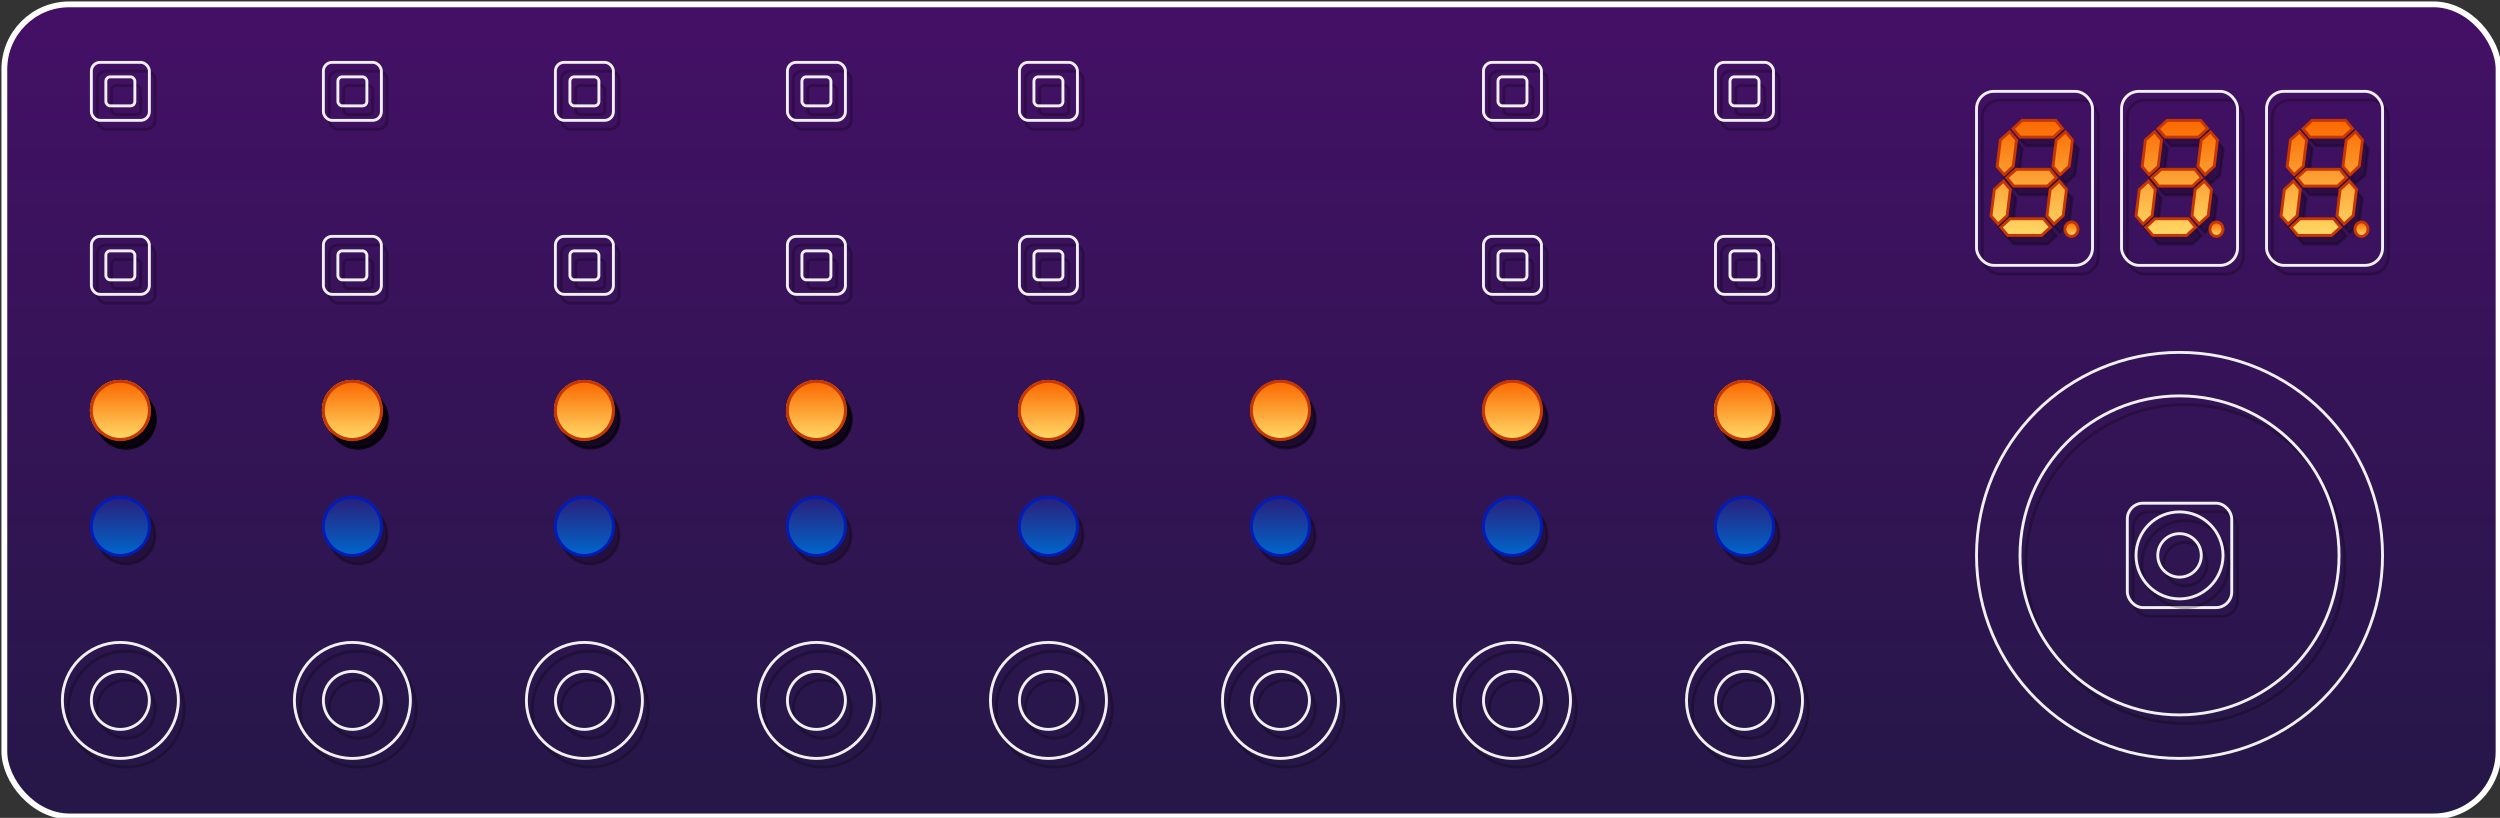 <?xml version="1.0" encoding="UTF-8"?>
<!-- Do not edit this file with editors other than diagrams.net -->
<!DOCTYPE svg PUBLIC "-//W3C//DTD SVG 1.1//EN" "http://www.w3.org/Graphics/SVG/1.1/DTD/svg11.dtd">
<svg xmlns="http://www.w3.org/2000/svg" xmlns:xlink="http://www.w3.org/1999/xlink" version="1.1" width="862px" height="282px" viewBox="-0.5 -0.5 862 282" content="&lt;mxfile host=&quot;app.diagrams.net&quot; modified=&quot;2022-06-12T02:29:47.363Z&quot; agent=&quot;5.0 (Windows NT 10.0; Win64; x64) AppleWebKit/537.36 (KHTML, like Gecko) Chrome/102.0.5.115 Safari/537.36&quot; etag=&quot;FJyHDcHQG0A9Wl4XEney&quot; version=&quot;16.1.0&quot;&gt;&lt;diagram id=&quot;623X7aE4hcvgklSG1AY0&quot; name=&quot;Page-1&quot;&gt;7V1db6M4FP01edwKm+/HJmlmpN1ZjdSVVtqXiglugobEEdAmnV+/JjFpMMyG7mB8b0ReWmzjhHOuj32vP5jYs83hUxbt1l94zNIJteLDxJ5PKCV+aIs/ZcrbKSWkMmGVJbEs9J7wmPxgMtGSqS9JzPJawYLztEh29cQl327ZsqilRVnG9/Vizzytf+suWrFGwuMySpupfydxsZapxAvfMz6zZLWWXx1Q/5SxiarC8knydRTz/UWS/TCxZxnnxem/zWHG0hK8CpfTfYuf5J5/WMa2RZcbpr9Pty/Ww4/Xt/mf//wRfZt9/fzXb4QGp3peo/RFPrL8ucVbhUHGX7YxK6shE3u6XycFe9xFyzJ3L1gXaetik8rs5yRNZzzl2fFe23GI5XkiPcqWkt2gLMW3xUWp5+NHpOdFxr+zi5zF8SNyVlkUJ6x2F3WJ7/gXefMkEzaQ8K3Iz/lLSYCsseJOoD6VD8yygh1+iiU5MyRMm/ENK7I3UaS6IZCkSqumjrzev9tI4Mm09YV50OrGSNrl6lz3O3XiH8neB5h0r/MoahHNhl3nMMp3p7b0nBxK3mukbvm2rOJszlZ58Z0Vy7W86AHfM3YSX9tr4kucFnzPib3jq7OdqJASPShSv4liG4ieLgxJByMtnzgR+ivuYelXnieyPX/jRcE3KkpxlK+PiJeGF6XJqiy6FPiwrA53Ve29LFPw3amuXfm9m8Oq7L7uWCrsPivL3fFdwZ9O13ybLPM7/ylnq42o+ilO8l0avT3tk2L9FJf17HhSfuXDq8jO24XwOfICy2pKn3X8tEnfzLfdY06L9C0W8/Aoqz2YSei5dTMJmmZit5iJtqZG/Otm8lEFq1lNS9urt90+UCW0hqpTXV+i6jVRrdJ6R7V6BD09xDV8e0HUVRB1O9mprctOKwDxIkrpnYLpe8plV+u29LSuLlQ95Kj6SrfrtAxe2rpdbXpKO+gpbER9BdGWgQxtG23rQtRxdCKqjBzoPVn49x9xmiyLzKczlZuWYYQlfLPZTBNJxDRJg7lEJRlWZFvRR4Z307kvc66QFIbOzOrJsVJJso23pA5+FWht8gJgau+E2BENgam9q3Wch1PtGySZVnvXHtX+GknG1d7TOm4aQpssYGrvaR3kDIEoAab2ntYRCVK1V0kyrfae1kHOL4duO6v9YhFYvak9Aab2vtZx0wDa5FJgau9rHeQMgagNTO19rdFGnGrfIMm02vtaA5g41V4lybjah9jj9o4DTO1D7HF7xwWm9qRy30a5/w+WTMs9sbROVePUe5Ul43pPLOzBHBvaRC2xsEdzbGgztcQawznXWTKv+GM85ypL5hW/WsKGVp4otMlaQrBHdCi02VpCxpDOdZaMK36XRb69blj4RbHXQIJ5Qa9qxqs+0OZjCfpl1hTahCyh42rL6ywZF3Q69A40AIIObcaVdFnqDW2bmooibdHwYVG0OwgOPBSVXVxeyz6OFhSJPhQ7CAI8FJUWTY3bYgdvBh6KroKicVvEqIshOF1EuAmahuB0sUOsEx6K0HSx8uBwoQhNF50O3io0FNW4uHlddChGFKHpotMhFA4PRXC6iNB3UW0RgC4i9F3UFSIAdBGh7+K44HQRoe/SWK1kXhcR+i6qLQLQRYS+i7pS2rwuugh9F9eGposuQt+lsWrfuC522dwOD0Vouugi7KPV3eEAdBFhH+2Biy+6CPvoxkkFxnXRQ9hHq7ZoXhc9hH20ekaSeV30EPbRPrj4oocwGhGqayOMH+HrIYzSNk49M9+7IIwvhuCOk+5ynBA0FFVdBNBHw95dfz4Ge8iTs+Ct7Bv0WCIkO6TgLajXe+QNzrYE7sxRovcYneFY6vMtAODOCiT+kMv+sSgeuH7JH2zZv26W+mtL8BSv2vc6sgS5LQU3c+5JjyyB65cC2GM8IyzBO6sggD3GM8ISvDOEgpsZ4/XHEriT/UgAe4xnxl+CN3roML8xvl2vYTS6366n7ss0/na9oEO8d7SToe0kAPcWxuBmIs437dnfzMlpt+zZV07syBJkzz6EHX8xMs6Fp3jhGH/BoHhj/AWD4o3xFwRRsnCMv2BQvCHPHcXCEjzFu5HVbrc9exPCjj0YYQlgvwQ79mCEJXCzN3S4t6loWjIdqEum/ZYl061rpv/HomlxmXFeXOR9KoPSX3jMyhL/Ag==&lt;/diagram&gt;&lt;/mxfile&gt;"><rect x="-0.5" y="-0.5" width="862" height="282" fill="#333333" stroke="none"/><defs><linearGradient x1="0%" y1="0%" x2="0%" y2="100%" id="mx-gradient-441066-1-251747-1-s-0"><stop offset="0%" style="stop-color: rgb(68, 16, 102); stop-opacity: 1;"/><stop offset="100%" style="stop-color: rgb(37, 23, 71); stop-opacity: 1;"/></linearGradient><linearGradient x1="0%" y1="0%" x2="0%" y2="100%" id="mx-gradient-fa6800-1-ffd966-1-s-0"><stop offset="0%" style="stop-color: rgb(250, 104, 0); stop-opacity: 1;"/><stop offset="100%" style="stop-color: rgb(255, 217, 102); stop-opacity: 1;"/></linearGradient><linearGradient x1="0%" y1="0%" x2="0%" y2="100%" id="mx-gradient-2a1f7a-1-0066cc-1-s-0"><stop offset="0%" style="stop-color: rgb(42, 31, 122); stop-opacity: 1;"/><stop offset="100%" style="stop-color: rgb(0, 102, 204); stop-opacity: 1;"/></linearGradient><linearGradient x1="0%" y1="0%" x2="0%" y2="100%" id="mx-gradient-f0a30a-1-994c00-1-s-0"><stop offset="0%" style="stop-color: rgb(240, 163, 10); stop-opacity: 1;"/><stop offset="100%" style="stop-color: rgb(153, 76, 0); stop-opacity: 1;"/></linearGradient><linearGradient x1="0%" y1="0%" x2="0%" y2="100%" id="mx-gradient-fa6800-1-ff8000-1-s-0"><stop offset="0%" style="stop-color: rgb(250, 104, 0); stop-opacity: 1;"/><stop offset="100%" style="stop-color: rgb(255, 128, 0); stop-opacity: 1;"/></linearGradient><linearGradient x1="0%" y1="0%" x2="0%" y2="100%" id="mx-gradient-fa6800-1-994c00-1-s-0"><stop offset="0%" style="stop-color: rgb(250, 104, 0); stop-opacity: 1;"/><stop offset="100%" style="stop-color: rgb(153, 76, 0); stop-opacity: 1;"/></linearGradient></defs><g><rect x="1" y="1" width="860" height="280" rx="22.4" ry="22.4" fill="url(#mx-gradient-441066-1-251747-1-s-0)" stroke="#ffffff" stroke-width="2" pointer-events="all"/><ellipse cx="751" cy="191" rx="70" ry="70" fill="none" stroke="rgb(240, 240, 240)" pointer-events="all"/><rect x="681" y="31" width="40" height="60" rx="6" ry="6" fill="none" stroke="#000000" pointer-events="all" transform="translate(2,3)" opacity="0.25"/><rect x="681" y="31" width="40" height="60" rx="6" ry="6" fill="none" stroke="rgb(240, 240, 240)" pointer-events="all"/><rect x="786" y="41" width="30" height="40" fill="none" stroke="none" pointer-events="all" transform="translate(2,3)" opacity="0.25"/><rect x="786" y="41" width="30" height="40" fill="none" stroke="none" pointer-events="all"/><path d="M 793.59 43.89 L 796.71 41 L 808.29 41 L 810.66 43.85 L 807.5 46.78 L 796 46.78 Z M 811.68 44.96 L 814.08 47.77 L 812.99 56.77 L 809.8 59.74 L 807.35 56.89 L 808.48 47.81 Z M 809.53 61.97 L 812.02 64.82 L 810.89 73.86 L 807.69 76.75 L 805.29 73.9 L 806.38 64.86 Z M 804.12 74.93 L 806.53 77.82 L 803.44 80.67 L 791.79 80.67 L 789.38 77.86 L 792.54 74.93 Z M 792.65 64.82 L 791.56 73.86 L 788.41 76.75 L 786 73.94 L 787.13 64.86 L 790.29 61.97 Z M 808.59 60.77 L 805.47 63.66 L 793.82 63.66 L 791.45 60.77 L 794.68 57.88 L 806.3 57.88 Z M 794.8 47.77 L 793.67 56.85 L 790.51 59.74 L 788.11 56.93 L 789.23 47.77 L 792.39 44.96 Z" fill="#000000" stroke="#000000" stroke-miterlimit="10" pointer-events="all" transform="translate(2,3)" opacity="0.25"/><path d="M 793.59 43.89 L 796.71 41 L 808.29 41 L 810.66 43.85 L 807.5 46.78 L 796 46.78 Z M 811.68 44.96 L 814.08 47.77 L 812.99 56.77 L 809.8 59.74 L 807.35 56.89 L 808.48 47.81 Z M 809.53 61.97 L 812.02 64.82 L 810.89 73.86 L 807.69 76.75 L 805.29 73.9 L 806.38 64.86 Z M 804.12 74.93 L 806.53 77.82 L 803.44 80.67 L 791.79 80.67 L 789.38 77.86 L 792.54 74.93 Z M 792.65 64.82 L 791.56 73.86 L 788.41 76.75 L 786 73.94 L 787.13 64.86 L 790.29 61.97 Z M 808.59 60.77 L 805.47 63.66 L 793.82 63.66 L 791.45 60.77 L 794.68 57.88 L 806.3 57.88 Z M 794.8 47.77 L 793.67 56.85 L 790.51 59.74 L 788.11 56.93 L 789.23 47.77 L 792.39 44.96 Z" fill="url(#mx-gradient-fa6800-1-ffd966-1-s-0)" stroke="#c73500" stroke-miterlimit="10" pointer-events="all"/><ellipse cx="813.74" cy="78.52" rx="2.256" ry="2.477" fill="url(#mx-gradient-fa6800-1-ffd966-1-s-0)" stroke="#c73500" pointer-events="all"/><rect x="733" y="173" width="36" height="36" rx="5.4" ry="5.4" fill="none" stroke="#000000" pointer-events="all" transform="translate(2,3)" opacity="0.25"/><rect x="733" y="173" width="36" height="36" rx="5.4" ry="5.4" fill="none" stroke="rgb(240, 240, 240)" pointer-events="all"/><ellipse cx="751" cy="191" rx="15" ry="15" fill="none" stroke="#000000" pointer-events="all" transform="translate(2,3)" opacity="0.25"/><ellipse cx="751" cy="191" rx="15" ry="15" fill="none" stroke="rgb(240, 240, 240)" pointer-events="all"/><ellipse cx="751" cy="191" rx="7.5" ry="7.5" fill="none" stroke="#000000" pointer-events="all" transform="translate(2,3)" opacity="0.25"/><ellipse cx="751" cy="191" rx="7.5" ry="7.5" fill="none" stroke="rgb(240, 240, 240)" pointer-events="all"/><ellipse cx="601" cy="241" rx="20" ry="20" fill="none" stroke="#000000" pointer-events="all" transform="translate(2,3)" opacity="0.25"/><ellipse cx="601" cy="241" rx="20" ry="20" fill="none" stroke="rgb(240, 240, 240)" pointer-events="all"/><ellipse cx="601" cy="241" rx="10" ry="10" fill="none" stroke="#000000" pointer-events="all" transform="translate(2,3)" opacity="0.25"/><ellipse cx="601" cy="241" rx="10" ry="10" fill="none" stroke="rgb(240, 240, 240)" pointer-events="all"/><ellipse cx="601" cy="181" rx="10" ry="10" fill="#000000" stroke="#000000" pointer-events="all" transform="translate(2,3)" opacity="0.25"/><ellipse cx="601" cy="181" rx="10" ry="10" fill="url(#mx-gradient-2a1f7a-1-0066cc-1-s-0)" stroke="#001dbc" pointer-events="all"/><ellipse cx="601" cy="141" rx="10" ry="10" fill="#000000" stroke="#000000" pointer-events="all" transform="translate(2,3)" opacity="0.25"/><ellipse cx="601" cy="141" rx="10" ry="10" fill="url(#mx-gradient-f0a30a-1-994c00-1-s-0)" stroke="#bd7000" pointer-events="all"/><ellipse cx="521" cy="241" rx="20" ry="20" fill="none" stroke="#000000" pointer-events="all" transform="translate(2,3)" opacity="0.25"/><ellipse cx="521" cy="241" rx="20" ry="20" fill="none" stroke="rgb(240, 240, 240)" pointer-events="all"/><ellipse cx="521" cy="241" rx="10" ry="10" fill="none" stroke="#000000" pointer-events="all" transform="translate(2,3)" opacity="0.25"/><ellipse cx="521" cy="241" rx="10" ry="10" fill="none" stroke="rgb(240, 240, 240)" pointer-events="all"/><ellipse cx="521" cy="181" rx="10" ry="10" fill="#000000" stroke="#000000" pointer-events="all" transform="translate(2,3)" opacity="0.25"/><ellipse cx="521" cy="181" rx="10" ry="10" fill="url(#mx-gradient-2a1f7a-1-0066cc-1-s-0)" stroke="#001dbc" pointer-events="all"/><ellipse cx="521" cy="141" rx="10" ry="10" fill="#000000" stroke="#000000" pointer-events="all" transform="translate(2,3)" opacity="0.25"/><ellipse cx="521" cy="141" rx="10" ry="10" fill="url(#mx-gradient-f0a30a-1-994c00-1-s-0)" stroke="#bd7000" pointer-events="all"/><ellipse cx="441" cy="241" rx="20" ry="20" fill="none" stroke="#000000" pointer-events="all" transform="translate(2,3)" opacity="0.25"/><ellipse cx="441" cy="241" rx="20" ry="20" fill="none" stroke="rgb(240, 240, 240)" pointer-events="all"/><ellipse cx="441" cy="241" rx="10" ry="10" fill="none" stroke="#000000" pointer-events="all" transform="translate(2,3)" opacity="0.25"/><ellipse cx="441" cy="241" rx="10" ry="10" fill="none" stroke="rgb(240, 240, 240)" pointer-events="all"/><ellipse cx="441" cy="181" rx="10" ry="10" fill="#000000" stroke="#000000" pointer-events="all" transform="translate(2,3)" opacity="0.25"/><ellipse cx="441" cy="181" rx="10" ry="10" fill="url(#mx-gradient-2a1f7a-1-0066cc-1-s-0)" stroke="#001dbc" pointer-events="all"/><ellipse cx="441" cy="141" rx="10" ry="10" fill="#000000" stroke="#000000" pointer-events="all" transform="translate(2,3)" opacity="0.25"/><ellipse cx="441" cy="141" rx="10" ry="10" fill="url(#mx-gradient-fa6800-1-ff8000-1-s-0)" stroke="#bd7000" pointer-events="all"/><ellipse cx="361" cy="241" rx="20" ry="20" fill="none" stroke="#000000" pointer-events="all" transform="translate(2,3)" opacity="0.25"/><ellipse cx="361" cy="241" rx="20" ry="20" fill="none" stroke="rgb(240, 240, 240)" pointer-events="all"/><ellipse cx="361" cy="241" rx="10" ry="10" fill="none" stroke="#000000" pointer-events="all" transform="translate(2,3)" opacity="0.25"/><ellipse cx="361" cy="241" rx="10" ry="10" fill="none" stroke="rgb(240, 240, 240)" pointer-events="all"/><ellipse cx="361" cy="181" rx="10" ry="10" fill="#000000" stroke="#000000" pointer-events="all" transform="translate(2,3)" opacity="0.25"/><ellipse cx="361" cy="181" rx="10" ry="10" fill="url(#mx-gradient-2a1f7a-1-0066cc-1-s-0)" stroke="#001dbc" pointer-events="all"/><ellipse cx="361" cy="141" rx="10" ry="10" fill="#000000" stroke="#000000" pointer-events="all" transform="translate(2,3)" opacity="0.25"/><ellipse cx="361" cy="141" rx="10" ry="10" fill="url(#mx-gradient-fa6800-1-ff8000-1-s-0)" stroke="#bd7000" pointer-events="all"/><ellipse cx="281" cy="241" rx="20" ry="20" fill="none" stroke="#000000" pointer-events="all" transform="translate(2,3)" opacity="0.25"/><ellipse cx="281" cy="241" rx="20" ry="20" fill="none" stroke="rgb(240, 240, 240)" pointer-events="all"/><ellipse cx="281" cy="241" rx="10" ry="10" fill="none" stroke="#000000" pointer-events="all" transform="translate(2,3)" opacity="0.25"/><ellipse cx="281" cy="241" rx="10" ry="10" fill="none" stroke="rgb(240, 240, 240)" pointer-events="all"/><ellipse cx="281" cy="181" rx="10" ry="10" fill="#000000" stroke="#000000" pointer-events="all" transform="translate(2,3)" opacity="0.25"/><ellipse cx="281" cy="181" rx="10" ry="10" fill="url(#mx-gradient-2a1f7a-1-0066cc-1-s-0)" stroke="#001dbc" pointer-events="all"/><ellipse cx="281" cy="141" rx="10" ry="10" fill="#000000" stroke="#000000" pointer-events="all" transform="translate(2,3)" opacity="0.25"/><ellipse cx="281" cy="141" rx="10" ry="10" fill="url(#mx-gradient-fa6800-1-ff8000-1-s-0)" stroke="#bd7000" pointer-events="all"/><ellipse cx="201" cy="241" rx="20" ry="20" fill="none" stroke="#000000" pointer-events="all" transform="translate(2,3)" opacity="0.25"/><ellipse cx="201" cy="241" rx="20" ry="20" fill="none" stroke="rgb(240, 240, 240)" pointer-events="all"/><ellipse cx="201" cy="241" rx="10" ry="10" fill="none" stroke="#000000" pointer-events="all" transform="translate(2,3)" opacity="0.25"/><ellipse cx="201" cy="241" rx="10" ry="10" fill="none" stroke="rgb(240, 240, 240)" pointer-events="all"/><ellipse cx="201" cy="181" rx="10" ry="10" fill="#000000" stroke="#000000" pointer-events="all" transform="translate(2,3)" opacity="0.25"/><ellipse cx="201" cy="181" rx="10" ry="10" fill="url(#mx-gradient-2a1f7a-1-0066cc-1-s-0)" stroke="#001dbc" pointer-events="all"/><ellipse cx="201" cy="141" rx="10" ry="10" fill="#000000" stroke="#000000" pointer-events="all" transform="translate(2,3)" opacity="0.25"/><ellipse cx="201" cy="141" rx="10" ry="10" fill="url(#mx-gradient-fa6800-1-ff8000-1-s-0)" stroke="#bd7000" pointer-events="all"/><ellipse cx="121" cy="241" rx="20" ry="20" fill="none" stroke="#000000" pointer-events="all" transform="translate(2,3)" opacity="0.25"/><ellipse cx="121" cy="241" rx="20" ry="20" fill="none" stroke="rgb(240, 240, 240)" pointer-events="all"/><ellipse cx="121" cy="241" rx="10" ry="10" fill="none" stroke="#000000" pointer-events="all" transform="translate(2,3)" opacity="0.25"/><ellipse cx="121" cy="241" rx="10" ry="10" fill="none" stroke="rgb(240, 240, 240)" pointer-events="all"/><ellipse cx="121" cy="181" rx="10" ry="10" fill="#000000" stroke="#000000" pointer-events="all" transform="translate(2,3)" opacity="0.25"/><ellipse cx="121" cy="181" rx="10" ry="10" fill="url(#mx-gradient-2a1f7a-1-0066cc-1-s-0)" stroke="#001dbc" pointer-events="all"/><ellipse cx="121" cy="141" rx="10" ry="10" fill="none" stroke="#000000" pointer-events="all" transform="translate(2,3)" opacity="0.25"/><ellipse cx="121" cy="141" rx="10" ry="10" fill="none" stroke="#bd7000" pointer-events="all"/><ellipse cx="41" cy="241" rx="20" ry="20" fill="none" stroke="#000000" pointer-events="all" transform="translate(2,3)" opacity="0.25"/><ellipse cx="41" cy="241" rx="20" ry="20" fill="none" stroke="rgb(240, 240, 240)" pointer-events="all"/><ellipse cx="41" cy="241" rx="10" ry="10" fill="none" stroke="#000000" pointer-events="all" transform="translate(2,3)" opacity="0.25"/><ellipse cx="41" cy="241" rx="10" ry="10" fill="none" stroke="rgb(240, 240, 240)" pointer-events="all"/><ellipse cx="41" cy="181" rx="10" ry="10" fill="#000000" stroke="#000000" pointer-events="all" transform="translate(2,3)" opacity="0.25"/><ellipse cx="41" cy="181" rx="10" ry="10" fill="url(#mx-gradient-2a1f7a-1-0066cc-1-s-0)" stroke="#001dbc" pointer-events="all"/><ellipse cx="41" cy="141" rx="10" ry="10" fill="none" stroke="#000000" pointer-events="all" transform="translate(2,3)" opacity="0.25"/><ellipse cx="41" cy="141" rx="10" ry="10" fill="none" stroke="#bd7000" pointer-events="all"/><rect x="31" y="21" width="20" height="20" rx="3" ry="3" fill="none" stroke="#000000" pointer-events="all" transform="translate(2,3)" opacity="0.25"/><rect x="31" y="21" width="20" height="20" rx="3" ry="3" fill="none" stroke="rgb(240, 240, 240)" pointer-events="all"/><rect x="36" y="26" width="10" height="10" rx="1.5" ry="1.5" fill="none" stroke="#000000" pointer-events="all" transform="translate(2,3)" opacity="0.25"/><rect x="36" y="26" width="10" height="10" rx="1.5" ry="1.5" fill="none" stroke="rgb(240, 240, 240)" pointer-events="all"/><rect x="31" y="81" width="20" height="20" rx="3" ry="3" fill="none" stroke="#000000" pointer-events="all" transform="translate(2,3)" opacity="0.25"/><rect x="31" y="81" width="20" height="20" rx="3" ry="3" fill="none" stroke="rgb(240, 240, 240)" pointer-events="all"/><rect x="36" y="86" width="10" height="10" rx="1.5" ry="1.5" fill="none" stroke="#000000" pointer-events="all" transform="translate(2,3)" opacity="0.25"/><rect x="36" y="86" width="10" height="10" rx="1.5" ry="1.5" fill="none" stroke="rgb(240, 240, 240)" pointer-events="all"/><rect x="111" y="21" width="20" height="20" rx="3" ry="3" fill="none" stroke="#000000" pointer-events="all" transform="translate(2,3)" opacity="0.25"/><rect x="111" y="21" width="20" height="20" rx="3" ry="3" fill="none" stroke="rgb(240, 240, 240)" pointer-events="all"/><rect x="116" y="26" width="10" height="10" rx="1.5" ry="1.5" fill="none" stroke="#000000" pointer-events="all" transform="translate(2,3)" opacity="0.25"/><rect x="116" y="26" width="10" height="10" rx="1.5" ry="1.5" fill="none" stroke="rgb(240, 240, 240)" pointer-events="all"/><rect x="111" y="81" width="20" height="20" rx="3" ry="3" fill="none" stroke="#000000" pointer-events="all" transform="translate(2,3)" opacity="0.25"/><rect x="111" y="81" width="20" height="20" rx="3" ry="3" fill="none" stroke="rgb(240, 240, 240)" pointer-events="all"/><rect x="116" y="86" width="10" height="10" rx="1.5" ry="1.5" fill="none" stroke="#000000" pointer-events="all" transform="translate(2,3)" opacity="0.25"/><rect x="116" y="86" width="10" height="10" rx="1.5" ry="1.5" fill="none" stroke="rgb(240, 240, 240)" pointer-events="all"/><rect x="191" y="21" width="20" height="20" rx="3" ry="3" fill="none" stroke="#000000" pointer-events="all" transform="translate(2,3)" opacity="0.25"/><rect x="191" y="21" width="20" height="20" rx="3" ry="3" fill="none" stroke="rgb(240, 240, 240)" pointer-events="all"/><rect x="196" y="26" width="10" height="10" rx="1.5" ry="1.5" fill="none" stroke="#000000" pointer-events="all" transform="translate(2,3)" opacity="0.25"/><rect x="196" y="26" width="10" height="10" rx="1.5" ry="1.5" fill="none" stroke="rgb(240, 240, 240)" pointer-events="all"/><rect x="191" y="81" width="20" height="20" rx="3" ry="3" fill="none" stroke="#000000" pointer-events="all" transform="translate(2,3)" opacity="0.25"/><rect x="191" y="81" width="20" height="20" rx="3" ry="3" fill="none" stroke="rgb(240, 240, 240)" pointer-events="all"/><rect x="196" y="86" width="10" height="10" rx="1.5" ry="1.5" fill="none" stroke="#000000" pointer-events="all" transform="translate(2,3)" opacity="0.25"/><rect x="196" y="86" width="10" height="10" rx="1.5" ry="1.5" fill="none" stroke="rgb(240, 240, 240)" pointer-events="all"/><rect x="271" y="21" width="20" height="20" rx="3" ry="3" fill="none" stroke="#000000" pointer-events="all" transform="translate(2,3)" opacity="0.25"/><rect x="271" y="21" width="20" height="20" rx="3" ry="3" fill="none" stroke="rgb(240, 240, 240)" pointer-events="all"/><rect x="276" y="26" width="10" height="10" rx="1.5" ry="1.5" fill="none" stroke="#000000" pointer-events="all" transform="translate(2,3)" opacity="0.25"/><rect x="276" y="26" width="10" height="10" rx="1.5" ry="1.5" fill="none" stroke="rgb(240, 240, 240)" pointer-events="all"/><rect x="271" y="81" width="20" height="20" rx="3" ry="3" fill="none" stroke="#000000" pointer-events="all" transform="translate(2,3)" opacity="0.25"/><rect x="271" y="81" width="20" height="20" rx="3" ry="3" fill="none" stroke="rgb(240, 240, 240)" pointer-events="all"/><rect x="276" y="86" width="10" height="10" rx="1.5" ry="1.5" fill="none" stroke="#000000" pointer-events="all" transform="translate(2,3)" opacity="0.25"/><rect x="276" y="86" width="10" height="10" rx="1.5" ry="1.5" fill="none" stroke="rgb(240, 240, 240)" pointer-events="all"/><rect x="351" y="21" width="20" height="20" rx="3" ry="3" fill="none" stroke="#000000" pointer-events="all" transform="translate(2,3)" opacity="0.25"/><rect x="351" y="21" width="20" height="20" rx="3" ry="3" fill="none" stroke="rgb(240, 240, 240)" pointer-events="all"/><rect x="356" y="26" width="10" height="10" rx="1.5" ry="1.5" fill="none" stroke="#000000" pointer-events="all" transform="translate(2,3)" opacity="0.25"/><rect x="356" y="26" width="10" height="10" rx="1.5" ry="1.5" fill="none" stroke="rgb(240, 240, 240)" pointer-events="all"/><rect x="351" y="81" width="20" height="20" rx="3" ry="3" fill="none" stroke="#000000" pointer-events="all" transform="translate(2,3)" opacity="0.25"/><rect x="351" y="81" width="20" height="20" rx="3" ry="3" fill="none" stroke="rgb(240, 240, 240)" pointer-events="all"/><rect x="356" y="86" width="10" height="10" rx="1.5" ry="1.5" fill="none" stroke="#000000" pointer-events="all" transform="translate(2,3)" opacity="0.25"/><rect x="356" y="86" width="10" height="10" rx="1.5" ry="1.5" fill="none" stroke="rgb(240, 240, 240)" pointer-events="all"/><rect x="511" y="21" width="20" height="20" rx="3" ry="3" fill="none" stroke="#000000" pointer-events="all" transform="translate(2,3)" opacity="0.25"/><rect x="511" y="21" width="20" height="20" rx="3" ry="3" fill="none" stroke="rgb(240, 240, 240)" pointer-events="all"/><rect x="516" y="26" width="10" height="10" rx="1.5" ry="1.5" fill="none" stroke="#000000" pointer-events="all" transform="translate(2,3)" opacity="0.25"/><rect x="516" y="26" width="10" height="10" rx="1.5" ry="1.5" fill="none" stroke="rgb(240, 240, 240)" pointer-events="all"/><rect x="511" y="81" width="20" height="20" rx="3" ry="3" fill="none" stroke="#000000" pointer-events="all" transform="translate(2,3)" opacity="0.25"/><rect x="511" y="81" width="20" height="20" rx="3" ry="3" fill="none" stroke="rgb(240, 240, 240)" pointer-events="all"/><rect x="516" y="86" width="10" height="10" rx="1.5" ry="1.5" fill="none" stroke="#000000" pointer-events="all" transform="translate(2,3)" opacity="0.25"/><rect x="516" y="86" width="10" height="10" rx="1.5" ry="1.5" fill="none" stroke="rgb(240, 240, 240)" pointer-events="all"/><rect x="591" y="21" width="20" height="20" rx="3" ry="3" fill="none" stroke="#000000" pointer-events="all" transform="translate(2,3)" opacity="0.25"/><rect x="591" y="21" width="20" height="20" rx="3" ry="3" fill="none" stroke="rgb(240, 240, 240)" pointer-events="all"/><rect x="596" y="26" width="10" height="10" rx="1.5" ry="1.5" fill="none" stroke="#000000" pointer-events="all" transform="translate(2,3)" opacity="0.25"/><rect x="596" y="26" width="10" height="10" rx="1.5" ry="1.5" fill="none" stroke="rgb(240, 240, 240)" pointer-events="all"/><rect x="731" y="31" width="40" height="60" rx="6" ry="6" fill="none" stroke="#000000" pointer-events="all" transform="translate(2,3)" opacity="0.25"/><rect x="731" y="31" width="40" height="60" rx="6" ry="6" fill="none" stroke="rgb(240, 240, 240)" pointer-events="all"/><rect x="591" y="81" width="20" height="20" rx="3" ry="3" fill="none" stroke="#000000" pointer-events="all" transform="translate(2,3)" opacity="0.25"/><rect x="591" y="81" width="20" height="20" rx="3" ry="3" fill="none" stroke="rgb(240, 240, 240)" pointer-events="all"/><rect x="781" y="31" width="40" height="60" rx="6" ry="6" fill="none" stroke="#000000" pointer-events="all" transform="translate(2,3)" opacity="0.25"/><rect x="781" y="31" width="40" height="60" rx="6" ry="6" fill="none" stroke="rgb(240, 240, 240)" pointer-events="all"/><rect x="596" y="86" width="10" height="10" rx="1.5" ry="1.5" fill="none" stroke="#000000" pointer-events="all" transform="translate(2,3)" opacity="0.25"/><rect x="596" y="86" width="10" height="10" rx="1.5" ry="1.5" fill="none" stroke="rgb(240, 240, 240)" pointer-events="all"/><ellipse cx="41" cy="141" rx="10" ry="10" fill="#000000" stroke="#000000" pointer-events="all" transform="translate(2,3)" opacity="0.25"/><ellipse cx="41" cy="141" rx="10" ry="10" fill="url(#mx-gradient-fa6800-1-994c00-1-s-0)" stroke="#c73500" pointer-events="all"/><ellipse cx="121" cy="141" rx="10" ry="10" fill="#000000" stroke="#000000" pointer-events="all" transform="translate(2,3)" opacity="0.25"/><ellipse cx="121" cy="141" rx="10" ry="10" fill="url(#mx-gradient-fa6800-1-ff8000-1-s-0)" stroke="#bd7000" pointer-events="all"/><ellipse cx="601" cy="141" rx="10" ry="10" fill="#000000" stroke="#000000" pointer-events="all" transform="translate(2,3)" opacity="0.25"/><ellipse cx="601" cy="141" rx="10" ry="10" fill="url(#mx-gradient-fa6800-1-994c00-1-s-0)" stroke="#c73500" pointer-events="all"/><ellipse cx="521" cy="141" rx="10" ry="10" fill="#000000" stroke="#000000" pointer-events="all" transform="translate(2,3)" opacity="0.25"/><ellipse cx="521" cy="141" rx="10" ry="10" fill="url(#mx-gradient-fa6800-1-ffd966-1-s-0)" stroke="#c73500" pointer-events="all"/><ellipse cx="41" cy="141" rx="10" ry="10" fill="#000000" stroke="#000000" pointer-events="all" transform="translate(2,3)" opacity="0.25"/><ellipse cx="41" cy="141" rx="10" ry="10" fill="url(#mx-gradient-fa6800-1-ff8000-1-s-0)" stroke="#bd7000" pointer-events="all"/><ellipse cx="601" cy="141" rx="10" ry="10" fill="#000000" stroke="#000000" pointer-events="all" transform="translate(2,3)" opacity="0.25"/><ellipse cx="601" cy="141" rx="10" ry="10" fill="url(#mx-gradient-fa6800-1-ffd966-1-s-0)" stroke="#bd7000" pointer-events="all"/><ellipse cx="41" cy="141" rx="10" ry="10" fill="#000000" stroke="#000000" pointer-events="all" transform="translate(2,3)" opacity="0.25"/><ellipse cx="41" cy="141" rx="10" ry="10" fill="url(#mx-gradient-fa6800-1-ffd966-1-s-0)" stroke="#bd7000" pointer-events="all"/><ellipse cx="121" cy="141" rx="10" ry="10" fill="#000000" stroke="#000000" pointer-events="all" transform="translate(2,3)" opacity="0.25"/><ellipse cx="121" cy="141" rx="10" ry="10" fill="url(#mx-gradient-fa6800-1-ffd966-1-s-0)" stroke="#bd7000" pointer-events="all"/><ellipse cx="201" cy="141" rx="10" ry="10" fill="#000000" stroke="#000000" pointer-events="all" transform="translate(2,3)" opacity="0.25"/><ellipse cx="201" cy="141" rx="10" ry="10" fill="url(#mx-gradient-fa6800-1-ffd966-1-s-0)" stroke="#bd7000" pointer-events="all"/><ellipse cx="281" cy="141" rx="10" ry="10" fill="#000000" stroke="#000000" pointer-events="all" transform="translate(2,3)" opacity="0.25"/><ellipse cx="281" cy="141" rx="10" ry="10" fill="url(#mx-gradient-fa6800-1-ffd966-1-s-0)" stroke="#bd7000" pointer-events="all"/><ellipse cx="361" cy="141" rx="10" ry="10" fill="#000000" stroke="#000000" pointer-events="all" transform="translate(2,3)" opacity="0.25"/><ellipse cx="361" cy="141" rx="10" ry="10" fill="url(#mx-gradient-fa6800-1-ffd966-1-s-0)" stroke="#bd7000" pointer-events="all"/><ellipse cx="441" cy="141" rx="10" ry="10" fill="#000000" stroke="#000000" pointer-events="all" transform="translate(2,3)" opacity="0.25"/><ellipse cx="441" cy="141" rx="10" ry="10" fill="url(#mx-gradient-fa6800-1-ffd966-1-s-0)" stroke="#c73500" pointer-events="all"/><rect x="736" y="41" width="30" height="40" fill="none" stroke="none" pointer-events="all" transform="translate(2,3)" opacity="0.25"/><rect x="736" y="41" width="30" height="40" fill="none" stroke="none" pointer-events="all"/><path d="M 743.59 43.89 L 746.71 41 L 758.29 41 L 760.66 43.85 L 757.5 46.78 L 746 46.78 Z M 761.68 44.96 L 764.08 47.77 L 762.99 56.77 L 759.8 59.74 L 757.35 56.89 L 758.48 47.81 Z M 759.53 61.97 L 762.02 64.82 L 760.89 73.86 L 757.69 76.75 L 755.29 73.9 L 756.38 64.86 Z M 754.12 74.93 L 756.53 77.82 L 753.44 80.67 L 741.79 80.67 L 739.38 77.86 L 742.54 74.93 Z M 742.65 64.82 L 741.56 73.86 L 738.41 76.75 L 736 73.94 L 737.13 64.86 L 740.29 61.97 Z M 758.59 60.77 L 755.47 63.66 L 743.82 63.66 L 741.45 60.77 L 744.68 57.88 L 756.3 57.88 Z M 744.8 47.77 L 743.67 56.85 L 740.51 59.74 L 738.11 56.93 L 739.23 47.77 L 742.39 44.96 Z" fill="#000000" stroke="#000000" stroke-miterlimit="10" pointer-events="all" transform="translate(2,3)" opacity="0.25"/><path d="M 743.59 43.89 L 746.71 41 L 758.29 41 L 760.66 43.85 L 757.5 46.78 L 746 46.78 Z M 761.68 44.96 L 764.08 47.77 L 762.99 56.77 L 759.8 59.74 L 757.35 56.89 L 758.48 47.81 Z M 759.53 61.97 L 762.02 64.82 L 760.89 73.86 L 757.69 76.75 L 755.29 73.9 L 756.38 64.86 Z M 754.12 74.93 L 756.53 77.82 L 753.44 80.67 L 741.79 80.67 L 739.38 77.86 L 742.54 74.93 Z M 742.65 64.82 L 741.56 73.86 L 738.41 76.75 L 736 73.94 L 737.13 64.86 L 740.29 61.97 Z M 758.59 60.77 L 755.47 63.66 L 743.82 63.66 L 741.45 60.77 L 744.68 57.88 L 756.3 57.88 Z M 744.8 47.77 L 743.67 56.85 L 740.51 59.74 L 738.11 56.93 L 739.23 47.77 L 742.39 44.96 Z" fill="url(#mx-gradient-fa6800-1-ffd966-1-s-0)" stroke="#c73500" stroke-miterlimit="10" pointer-events="all"/><ellipse cx="763.74" cy="78.52" rx="2.256" ry="2.477" fill="url(#mx-gradient-fa6800-1-ffd966-1-s-0)" stroke="#c73500" pointer-events="all"/><rect x="686" y="41" width="30" height="40" fill="none" stroke="none" pointer-events="all" transform="translate(2,3)" opacity="0.25"/><rect x="686" y="41" width="30" height="40" fill="none" stroke="none" pointer-events="all"/><path d="M 693.59 43.89 L 696.71 41 L 708.29 41 L 710.66 43.85 L 707.5 46.78 L 696 46.78 Z M 711.68 44.96 L 714.08 47.77 L 712.99 56.77 L 709.8 59.74 L 707.35 56.89 L 708.48 47.81 Z M 709.53 61.97 L 712.02 64.82 L 710.89 73.86 L 707.69 76.75 L 705.29 73.9 L 706.38 64.86 Z M 704.12 74.93 L 706.53 77.82 L 703.44 80.67 L 691.79 80.67 L 689.38 77.86 L 692.54 74.93 Z M 692.65 64.82 L 691.56 73.86 L 688.41 76.75 L 686 73.94 L 687.13 64.86 L 690.29 61.97 Z M 708.59 60.77 L 705.47 63.66 L 693.82 63.66 L 691.45 60.77 L 694.68 57.88 L 706.3 57.88 Z M 694.8 47.77 L 693.67 56.85 L 690.51 59.74 L 688.11 56.93 L 689.23 47.77 L 692.39 44.96 Z" fill="#000000" stroke="#000000" stroke-miterlimit="10" pointer-events="all" transform="translate(2,3)" opacity="0.25"/><path d="M 693.59 43.89 L 696.71 41 L 708.29 41 L 710.66 43.85 L 707.5 46.78 L 696 46.78 Z M 711.68 44.96 L 714.08 47.77 L 712.99 56.77 L 709.8 59.74 L 707.35 56.89 L 708.48 47.81 Z M 709.53 61.97 L 712.02 64.82 L 710.89 73.86 L 707.69 76.75 L 705.29 73.9 L 706.38 64.86 Z M 704.12 74.93 L 706.53 77.82 L 703.44 80.67 L 691.79 80.67 L 689.38 77.86 L 692.54 74.93 Z M 692.65 64.82 L 691.56 73.86 L 688.41 76.75 L 686 73.94 L 687.13 64.86 L 690.29 61.97 Z M 708.59 60.77 L 705.47 63.66 L 693.82 63.66 L 691.45 60.77 L 694.68 57.88 L 706.3 57.88 Z M 694.8 47.77 L 693.67 56.85 L 690.51 59.74 L 688.11 56.93 L 689.23 47.77 L 692.39 44.96 Z" fill="url(#mx-gradient-fa6800-1-ffd966-1-s-0)" stroke="#c73500" stroke-miterlimit="10" pointer-events="all"/><ellipse cx="713.74" cy="78.52" rx="2.256" ry="2.477" fill="url(#mx-gradient-fa6800-1-ffd966-1-s-0)" stroke="#c73500" pointer-events="all"/><ellipse cx="601" cy="141" rx="10" ry="10" fill="#000000" stroke="#000000" pointer-events="all" transform="translate(2,3)" opacity="0.25"/><ellipse cx="601" cy="141" rx="10" ry="10" fill="url(#mx-gradient-fa6800-1-ffd966-1-s-0)" stroke="#bd7000" pointer-events="all"/><ellipse cx="41" cy="141" rx="10" ry="10" fill="#000000" stroke="#000000" pointer-events="all" transform="translate(2,3)" opacity="0.25"/><ellipse cx="41" cy="141" rx="10" ry="10" fill="url(#mx-gradient-fa6800-1-ffd966-1-s-0)" stroke="#bd7000" pointer-events="all"/><ellipse cx="121" cy="141" rx="10" ry="10" fill="#000000" stroke="#000000" pointer-events="all" transform="translate(2,3)" opacity="0.25"/><ellipse cx="121" cy="141" rx="10" ry="10" fill="url(#mx-gradient-fa6800-1-ffd966-1-s-0)" stroke="#bd7000" pointer-events="all"/><ellipse cx="601" cy="141" rx="10" ry="10" fill="#000000" stroke="#000000" pointer-events="all" transform="translate(2,3)" opacity="0.25"/><ellipse cx="601" cy="141" rx="10" ry="10" fill="url(#mx-gradient-fa6800-1-ffd966-1-s-0)" stroke="#c73500" pointer-events="all"/><ellipse cx="41" cy="141" rx="10" ry="10" fill="#000000" stroke="#000000" pointer-events="all" transform="translate(2,3)" opacity="0.25"/><ellipse cx="41" cy="141" rx="10" ry="10" fill="url(#mx-gradient-fa6800-1-ffd966-1-s-0)" stroke="#bd7000" pointer-events="all"/><ellipse cx="121" cy="141" rx="10" ry="10" fill="#000000" stroke="#000000" pointer-events="all" transform="translate(2,3)" opacity="0.25"/><ellipse cx="121" cy="141" rx="10" ry="10" fill="url(#mx-gradient-fa6800-1-ffd966-1-s-0)" stroke="#bd7000" pointer-events="all"/><ellipse cx="281" cy="141" rx="10" ry="10" fill="#000000" stroke="#000000" pointer-events="all" transform="translate(2,3)" opacity="0.25"/><ellipse cx="281" cy="141" rx="10" ry="10" fill="url(#mx-gradient-fa6800-1-ffd966-1-s-0)" stroke="#bd7000" pointer-events="all"/><ellipse cx="41" cy="141" rx="10" ry="10" fill="#000000" stroke="#000000" pointer-events="all" transform="translate(2,3)" opacity="0.25"/><ellipse cx="41" cy="141" rx="10" ry="10" fill="url(#mx-gradient-fa6800-1-ffd966-1-s-0)" stroke="#c73500" pointer-events="all"/><ellipse cx="121" cy="141" rx="10" ry="10" fill="#000000" stroke="#000000" pointer-events="all" transform="translate(2,3)" opacity="0.25"/><ellipse cx="121" cy="141" rx="10" ry="10" fill="url(#mx-gradient-fa6800-1-ffd966-1-s-0)" stroke="#c73500" pointer-events="all"/><ellipse cx="201" cy="141" rx="10" ry="10" fill="#000000" stroke="#000000" pointer-events="all" transform="translate(2,3)" opacity="0.25"/><ellipse cx="201" cy="141" rx="10" ry="10" fill="url(#mx-gradient-fa6800-1-ffd966-1-s-0)" stroke="#c73500" pointer-events="all"/><ellipse cx="281" cy="141" rx="10" ry="10" fill="#000000" stroke="#000000" pointer-events="all" transform="translate(2,3)" opacity="0.25"/><ellipse cx="281" cy="141" rx="10" ry="10" fill="url(#mx-gradient-fa6800-1-ffd966-1-s-0)" stroke="#c73500" pointer-events="all"/><ellipse cx="361" cy="141" rx="10" ry="10" fill="#000000" stroke="#000000" pointer-events="all" transform="translate(2,3)" opacity="0.25"/><ellipse cx="361" cy="141" rx="10" ry="10" fill="url(#mx-gradient-fa6800-1-ffd966-1-s-0)" stroke="#c73500" pointer-events="all"/><ellipse cx="751" cy="191" rx="55" ry="55" fill="none" stroke="#000000" pointer-events="all" transform="translate(2,3)" opacity="0.25"/><ellipse cx="751" cy="191" rx="55" ry="55" fill="none" stroke="rgb(240, 240, 240)" pointer-events="all"/></g></svg>
